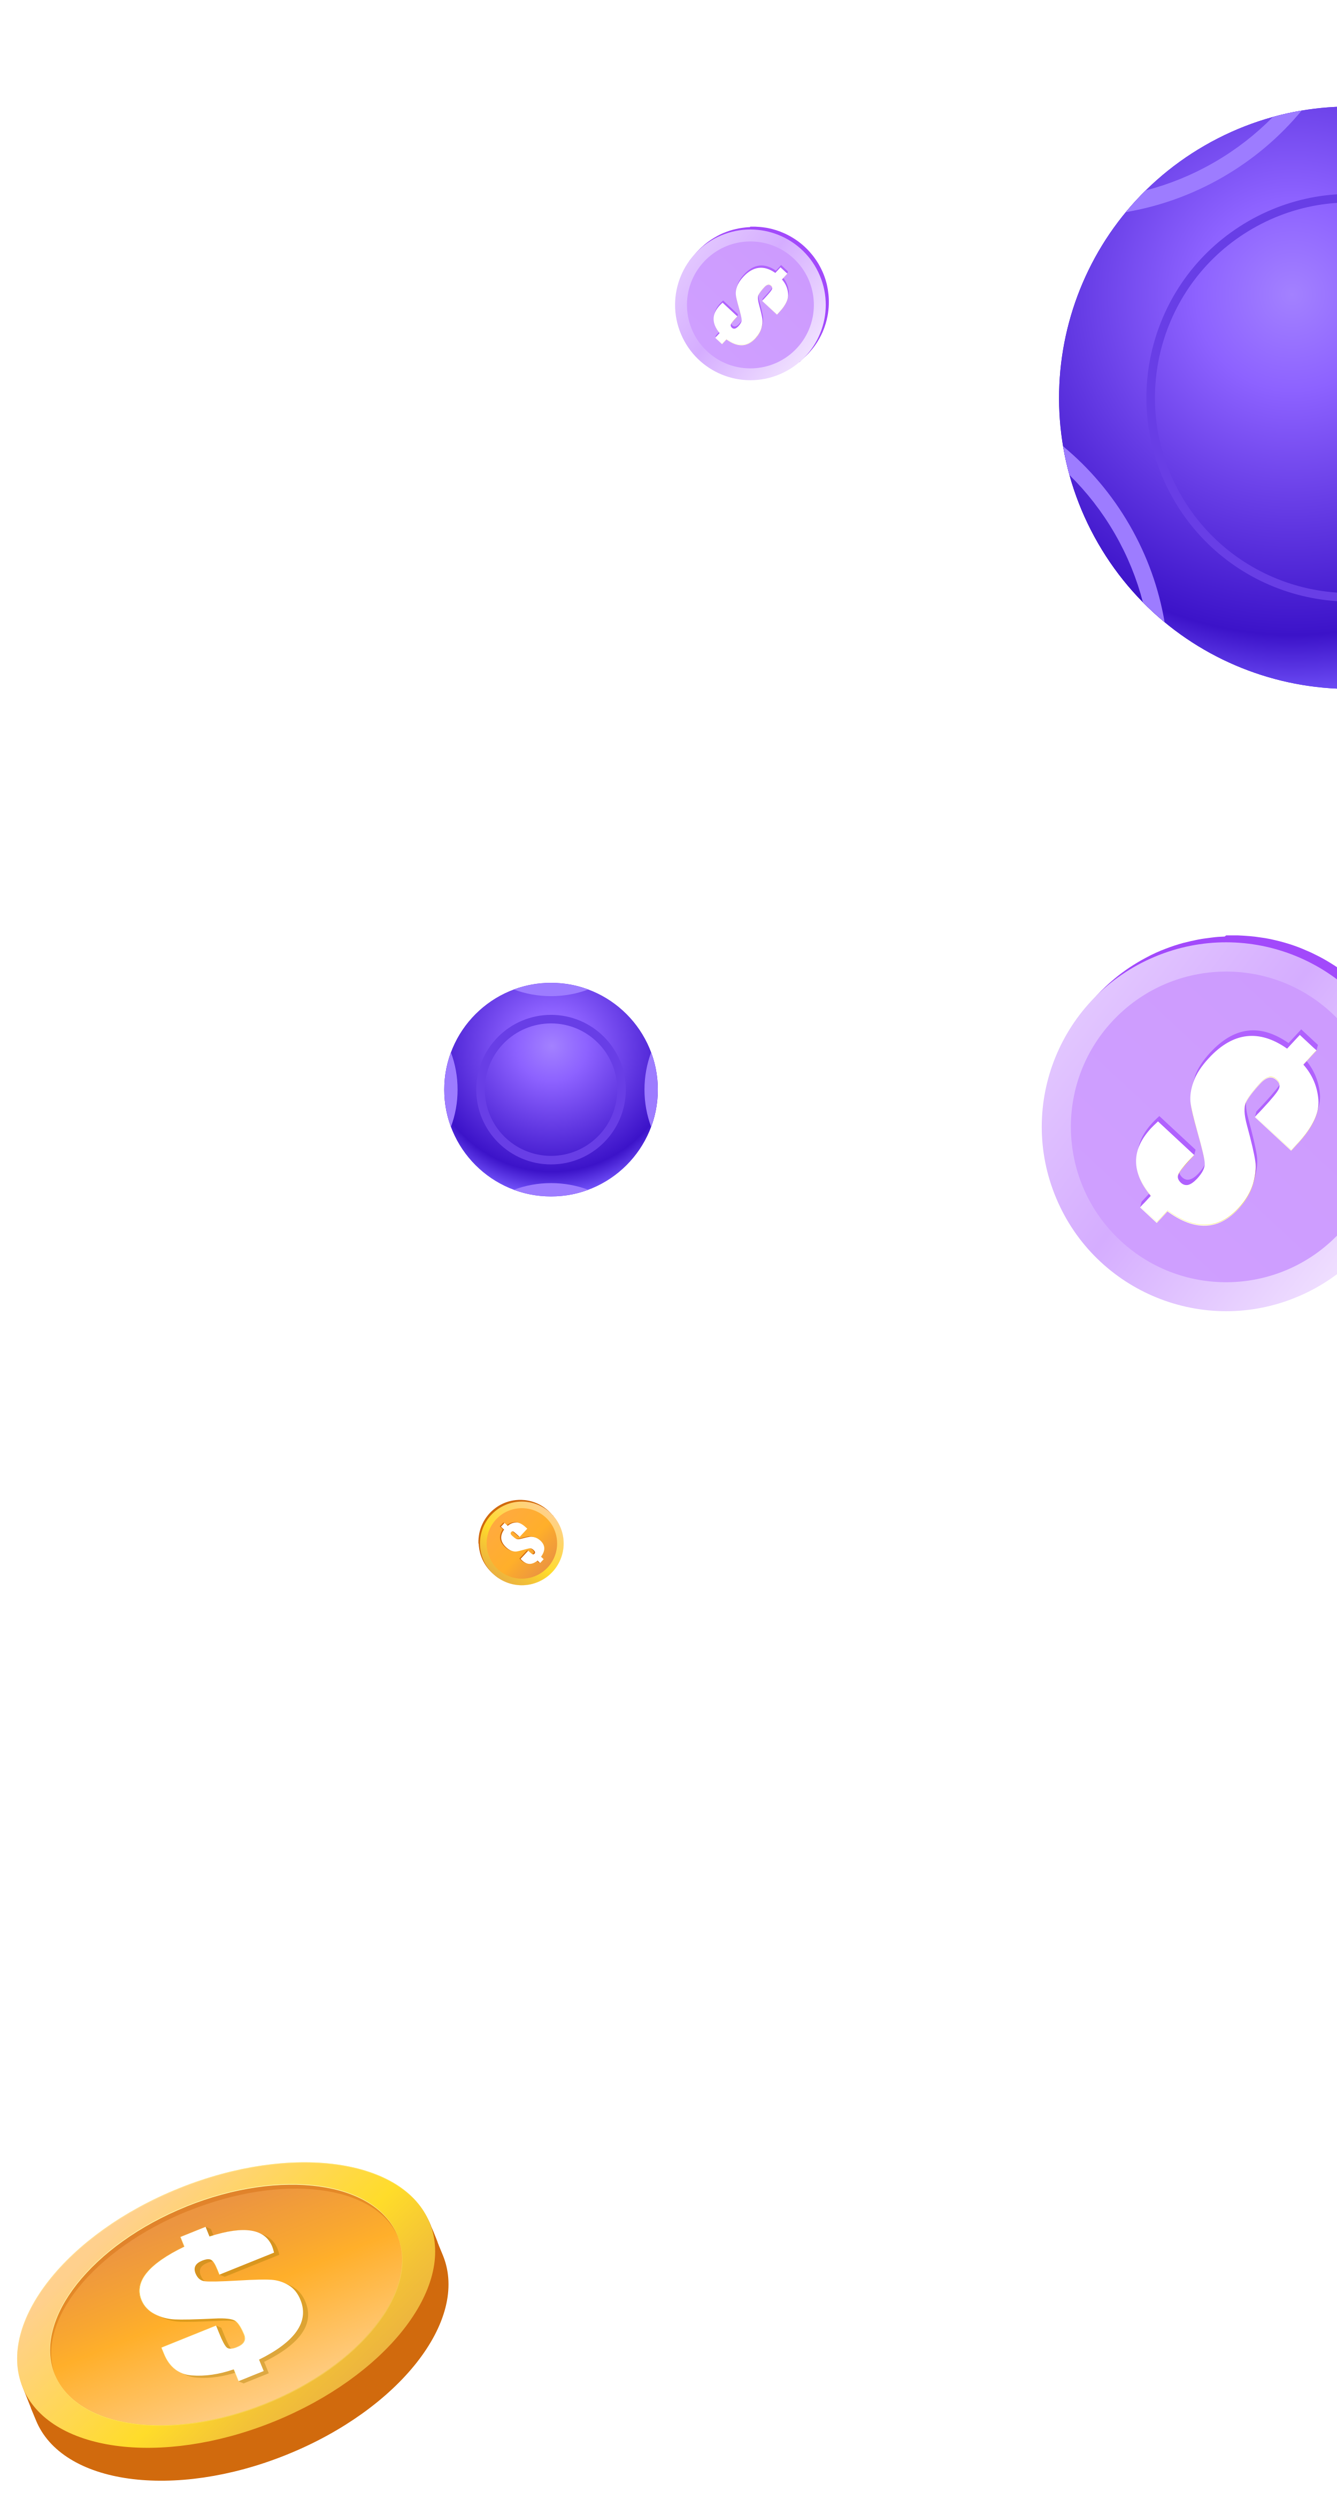 <svg width="313" height="585" viewBox="0 0 313 585" fill="none" xmlns="http://www.w3.org/2000/svg">
<g style="mix-blend-mode:luminosity">
<g style="mix-blend-mode:multiply">
<path d="M112.061 361.276C112.068 361.503 112.083 361.731 112.114 361.951C112.144 362.194 112.175 362.437 112.22 362.679C112.273 362.945 112.334 363.218 112.402 363.483C112.486 363.787 112.584 364.09 112.698 364.386C112.835 364.758 113.001 365.122 113.191 365.471C113.502 366.055 113.866 366.609 114.299 367.132C114.572 367.459 114.868 367.777 115.186 368.073C115.505 368.369 115.846 368.642 116.188 368.892L116.468 369.15L116.506 369.112L116.779 368.817L117.09 368.475L117.401 368.134L117.712 367.792L118.024 367.451L118.335 367.11L118.653 366.768L118.964 366.427L119.283 366.086L119.594 365.744L119.912 365.403L120.223 365.061L120.535 364.72L120.846 364.379L121.164 364.037L121.475 363.696L121.786 363.355L122.105 363.013L122.416 362.672L122.735 362.33L123.046 361.989L123.357 361.648L123.668 361.306L123.986 360.965L124.297 360.623L124.616 360.282L124.927 359.941L125.238 359.599L125.549 359.258L125.868 358.917L126.179 358.575L126.49 358.234L126.808 357.892L127.119 357.551L127.43 357.21L127.749 356.868L128.06 356.527L128.371 356.186L128.682 355.844L128.993 355.503L129.304 355.161L129.577 354.866L129.615 354.82L129.335 354.562C129.061 354.236 128.766 353.917 128.447 353.621C128.128 353.325 127.795 353.052 127.446 352.802C126.892 352.408 126.308 352.081 125.708 351.816C125.344 351.657 124.965 351.52 124.586 351.406C124.282 351.315 123.971 351.239 123.66 351.179C123.395 351.125 123.121 351.088 122.848 351.057C122.606 351.027 122.355 351.012 122.112 351.004C121.885 350.997 121.657 351.004 121.437 351.004C121.225 351.012 121.012 351.027 120.8 351.05C120.603 351.072 120.406 351.095 120.208 351.126C120.019 351.156 119.829 351.194 119.647 351.232C119.465 351.27 119.29 351.315 119.116 351.368C118.941 351.414 118.774 351.467 118.608 351.528C118.448 351.581 118.281 351.641 118.122 351.71C117.97 351.77 117.811 351.839 117.659 351.914C117.508 351.983 117.363 352.059 117.219 352.134C117.075 352.21 116.939 352.286 116.795 352.37C116.658 352.453 116.521 352.537 116.392 352.628C116.264 352.711 116.135 352.802 116.006 352.901C115.877 352.992 115.755 353.09 115.634 353.189C115.512 353.288 115.399 353.386 115.277 353.492C115.164 353.591 115.05 353.697 114.936 353.811C114.83 353.917 114.716 354.031 114.61 354.145C114.504 354.259 114.405 354.372 114.306 354.494C114.208 354.615 114.109 354.729 114.018 354.858C113.919 354.979 113.828 355.108 113.745 355.23C113.654 355.359 113.57 355.488 113.487 355.624C113.403 355.761 113.32 355.897 113.244 356.034C113.168 356.17 113.092 356.314 113.024 356.459C112.948 356.603 112.88 356.754 112.819 356.899C112.751 357.05 112.69 357.202 112.63 357.354C112.569 357.513 112.516 357.672 112.463 357.832C112.41 357.999 112.364 358.166 112.319 358.332C112.273 358.507 112.235 358.681 112.197 358.848C112.159 359.03 112.129 359.212 112.106 359.394C112.076 359.584 112.053 359.774 112.038 359.963C112.023 360.161 112.008 360.366 112 360.563C112 360.775 112 360.988 112 361.2L112.061 361.276Z" fill="#D16A0D"/>
</g>
<path d="M125.966 370.227C120.982 372.329 115.232 369.985 113.138 365C111.037 360.016 113.381 354.266 118.365 352.172C123.349 350.071 129.099 352.415 131.193 357.399C133.295 362.383 130.95 368.134 125.966 370.227Z" fill="url(#paint0_linear_1414_1573)"/>
<g style="mix-blend-mode:screen" opacity="0.5">
<path d="M129.304 367.822C125.633 371.782 119.442 372.017 115.482 368.361C115.482 368.361 115.497 368.376 115.505 368.384C119.473 372.063 125.671 371.835 129.35 367.868C133.029 363.9 132.802 357.702 128.834 354.023L128.811 354C132.756 357.687 132.976 363.87 129.304 367.822Z" fill="#FEF0A0"/>
</g>
<path d="M116.559 367.246C113.221 364.144 113.024 358.924 116.127 355.586C119.23 352.248 124.449 352.051 127.787 355.154C131.125 358.257 131.322 363.476 128.219 366.814C125.117 370.152 119.897 370.349 116.559 367.246Z" fill="url(#paint1_linear_1414_1573)"/>
<path d="M119.473 362.845C119.875 362.989 120.239 363.05 120.557 363.012C120.884 362.982 121.415 362.86 122.166 362.64C123.053 362.39 123.607 362.261 123.835 362.253C124.07 362.246 124.335 362.382 124.639 362.663C124.821 362.83 124.927 362.989 124.965 363.133C125.003 363.278 124.965 363.406 124.859 363.528C124.722 363.672 124.578 363.725 124.434 363.672C124.29 363.619 124.047 363.437 123.706 363.118L123.577 362.997L123.668 362.898L123.387 362.822L121.597 364.749C121.748 364.916 121.862 365.03 121.946 365.106C122.515 365.637 123.099 365.902 123.698 365.902C124.297 365.902 124.912 365.644 125.534 365.121L126.148 365.69L126.429 365.766L126.24 365.591L126.975 364.802L126.361 364.233C126.892 363.513 127.142 362.83 127.12 362.2C127.097 361.571 126.793 360.986 126.217 360.455C125.822 360.084 125.39 359.833 124.935 359.697C124.48 359.56 124.062 359.515 123.691 359.568C123.319 359.621 122.682 359.765 121.764 360.015C121.217 360.167 120.823 360.182 120.58 360.069C120.337 359.955 120.004 359.697 119.571 359.295C119.397 359.135 119.298 358.984 119.268 358.84C119.237 358.695 119.283 358.559 119.404 358.43C119.548 358.278 119.7 358.24 119.859 358.316C120.019 358.392 120.36 358.673 120.884 359.151L121.111 359.363L121.354 359.591L121.635 359.666L121.445 359.492L123.144 357.664L122.765 357.315C121.908 356.518 121.126 356.154 120.421 356.215C119.715 356.283 119.101 356.549 118.57 357.011L118.008 356.495L118.1 356.397L117.819 356.321L116.992 357.209L117.72 357.884C117.197 358.635 116.977 359.355 117.06 360.046C117.144 360.736 117.531 361.404 118.221 362.041C118.653 362.443 119.07 362.709 119.465 362.853L119.473 362.845Z" fill="#D16A0D"/>
<path d="M121.877 364.826L123.668 362.899L123.986 363.195C124.328 363.513 124.571 363.695 124.715 363.748C124.859 363.801 125.003 363.748 125.14 363.604C125.246 363.49 125.284 363.354 125.253 363.217C125.215 363.073 125.109 362.921 124.927 362.747C124.624 362.466 124.358 362.33 124.123 362.337C123.895 362.337 123.334 362.474 122.454 362.724C121.703 362.937 121.164 363.066 120.846 363.096C120.519 363.126 120.163 363.073 119.761 362.929C119.359 362.785 118.941 362.512 118.517 362.117C117.826 361.48 117.439 360.813 117.356 360.122C117.273 359.424 117.493 358.704 118.016 357.96L117.288 357.285L118.115 356.397L118.866 357.095C119.397 356.625 120.011 356.359 120.717 356.299C121.422 356.238 122.204 356.602 123.061 357.399L123.44 357.748L121.65 359.675L121.179 359.235C120.664 358.757 120.322 358.476 120.155 358.4C119.996 358.324 119.844 358.362 119.7 358.514C119.579 358.643 119.533 358.779 119.564 358.924C119.594 359.068 119.693 359.219 119.867 359.379C120.299 359.781 120.641 360.039 120.884 360.153C121.126 360.266 121.521 360.244 122.067 360.099C122.985 359.849 123.622 359.705 123.994 359.652C124.366 359.599 124.775 359.652 125.238 359.781C125.693 359.917 126.126 360.175 126.52 360.539C127.097 361.07 127.4 361.655 127.423 362.284C127.446 362.914 127.195 363.589 126.664 364.317L127.279 364.886L126.452 365.774L125.837 365.205C125.208 365.728 124.593 365.986 123.994 365.986C123.395 365.986 122.81 365.713 122.242 365.19C122.166 365.114 122.044 365 121.893 364.833L121.877 364.826Z" fill="white"/>
<g style="mix-blend-mode:screen" opacity="0.7">
<path style="mix-blend-mode:screen" d="M125.807 365.214L125.799 365.214C125.253 365.662 124.722 365.92 124.199 365.973C124.722 365.92 125.261 365.669 125.815 365.214L125.807 365.214Z" fill="url(#paint2_linear_1414_1573)"/>
<path style="mix-blend-mode:screen" d="M124.859 363.765C124.813 363.765 124.768 363.765 124.722 363.742C124.578 363.689 124.335 363.507 123.994 363.188L123.675 362.892L123.675 362.907L123.971 363.196C124.313 363.514 124.555 363.696 124.699 363.749C124.752 363.765 124.806 363.772 124.851 363.765L124.859 363.765Z" fill="url(#paint3_linear_1414_1573)"/>
<path style="mix-blend-mode:screen" d="M119.518 358.918C119.548 359.062 119.647 359.214 119.822 359.373C120.254 359.775 120.595 360.033 120.83 360.147C120.975 360.215 121.179 360.238 121.437 360.208C121.187 360.23 120.997 360.208 120.853 360.147C120.61 360.033 120.269 359.775 119.837 359.373C119.662 359.214 119.564 359.062 119.533 358.918C119.503 358.774 119.548 358.637 119.67 358.508C119.753 358.425 119.837 358.372 119.92 358.356C119.822 358.356 119.73 358.417 119.647 358.508C119.526 358.637 119.48 358.774 119.51 358.918L119.518 358.918Z" fill="url(#paint4_linear_1414_1573)"/>
<path style="mix-blend-mode:screen" d="M120.838 363.098C121.164 363.067 121.695 362.946 122.446 362.726C123.228 362.506 123.759 362.377 124.024 362.347C123.759 362.369 123.228 362.498 122.423 362.726C121.688 362.938 121.157 363.06 120.83 363.098L120.838 363.098Z" fill="url(#paint5_linear_1414_1573)"/>
<path style="mix-blend-mode:screen" d="M118.835 357.088L118.85 357.088L118.107 356.39L118.107 356.405L118.835 357.088Z" fill="url(#paint6_linear_1414_1573)"/>
<path style="mix-blend-mode:screen" d="M120.679 356.286C121.384 356.225 122.166 356.589 123.023 357.386L123.402 357.735L121.627 359.654L121.635 359.654L123.425 357.735L123.046 357.386C122.188 356.589 121.407 356.225 120.702 356.286C120.679 356.286 120.656 356.286 120.633 356.286C120.648 356.286 120.664 356.286 120.679 356.286Z" fill="url(#paint7_linear_1414_1573)"/>
<path style="mix-blend-mode:screen" d="M124.024 359.637C124.373 359.6 124.76 359.653 125.185 359.774C125.64 359.911 126.073 360.168 126.467 360.533C127.044 361.064 127.347 361.648 127.37 362.277C127.392 362.907 127.142 363.582 126.611 364.311L127.226 364.88L126.414 365.752L126.421 365.752L127.248 364.872L126.634 364.303C127.165 363.582 127.415 362.9 127.392 362.27C127.37 361.64 127.066 361.056 126.49 360.525C126.095 360.153 125.663 359.903 125.208 359.766C124.775 359.637 124.381 359.592 124.024 359.63L124.024 359.637Z" fill="url(#paint8_linear_1414_1573)"/>
</g>
</g>
<g style="mix-blend-mode:multiply">
<path d="M175.54 53.154C175.13 53.168 174.72 53.195 174.324 53.25C173.887 53.304 173.45 53.359 173.013 53.441C172.535 53.536 172.043 53.646 171.565 53.769C171.019 53.919 170.473 54.096 169.94 54.301C169.271 54.547 168.616 54.847 167.987 55.189C166.936 55.749 165.939 56.404 164.996 57.183C164.409 57.674 163.836 58.207 163.303 58.781C162.77 59.354 162.279 59.969 161.828 60.583L161.364 61.089L161.432 61.157L161.965 61.649L162.579 62.208L163.194 62.768L163.808 63.328L164.423 63.888L165.037 64.448L165.652 65.022L166.267 65.582L166.881 66.155L167.496 66.715L168.11 67.289L168.725 67.849L169.339 68.409L169.954 68.969L170.568 69.542L171.183 70.102L171.798 70.662L172.412 71.236L173.027 71.796L173.641 72.369L174.256 72.929L174.87 73.489L175.485 74.049L176.099 74.623L176.714 75.182L177.329 75.756L177.943 76.316L178.558 76.876L179.172 77.436L179.787 78.01L180.401 78.569L181.016 79.129L181.631 79.703L182.245 80.263L182.86 80.823L183.474 81.396L184.089 81.956L184.703 82.516L185.318 83.076L185.932 83.636L186.547 84.196L187.08 84.688L187.162 84.756L187.626 84.251C188.213 83.759 188.787 83.226 189.319 82.653C189.852 82.079 190.344 81.478 190.794 80.85C191.504 79.853 192.092 78.802 192.57 77.723C192.856 77.067 193.102 76.384 193.307 75.701C193.471 75.155 193.608 74.595 193.717 74.035C193.812 73.557 193.881 73.066 193.935 72.574C193.99 72.137 194.017 71.686 194.031 71.249C194.045 70.84 194.031 70.43 194.031 70.034C194.017 69.651 193.99 69.269 193.949 68.887C193.908 68.531 193.867 68.177 193.812 67.822C193.758 67.48 193.69 67.138 193.621 66.811C193.553 66.483 193.471 66.169 193.375 65.855C193.293 65.541 193.198 65.24 193.089 64.94C192.993 64.653 192.884 64.353 192.761 64.066C192.652 63.793 192.529 63.506 192.392 63.233C192.269 62.959 192.133 62.7 191.996 62.441C191.859 62.181 191.723 61.935 191.573 61.676C191.422 61.43 191.272 61.184 191.108 60.952C190.958 60.72 190.794 60.488 190.617 60.256C190.453 60.023 190.275 59.805 190.098 59.586C189.92 59.368 189.743 59.163 189.551 58.945C189.374 58.74 189.183 58.535 188.978 58.33C188.787 58.139 188.582 57.934 188.377 57.743C188.172 57.552 187.967 57.374 187.749 57.196C187.53 57.019 187.325 56.841 187.093 56.678C186.875 56.5 186.643 56.336 186.424 56.186C186.192 56.022 185.96 55.872 185.714 55.721C185.468 55.571 185.222 55.421 184.976 55.285C184.731 55.148 184.471 55.011 184.212 54.888C183.952 54.752 183.679 54.629 183.42 54.52C183.146 54.397 182.873 54.287 182.6 54.178C182.313 54.069 182.027 53.973 181.74 53.878C181.439 53.782 181.139 53.7 180.838 53.618C180.524 53.536 180.21 53.468 179.91 53.4C179.582 53.331 179.254 53.277 178.926 53.236C178.585 53.181 178.244 53.14 177.902 53.113C177.547 53.086 177.178 53.058 176.823 53.045C176.441 53.045 176.059 53.045 175.676 53.045L175.54 53.154Z" fill="#A249FB"/>
</g>
<path d="M159.425 78.187C155.642 69.215 159.862 58.863 168.835 55.094C177.807 51.311 188.159 55.531 191.928 64.503C195.711 73.476 191.491 83.828 182.519 87.597C173.546 91.38 163.194 87.16 159.425 78.187Z" fill="url(#paint9_linear_1414_1573)"/>
<path d="M164.793 61.253C170.378 55.244 179.774 54.889 185.783 60.475C191.792 66.06 192.147 75.456 186.562 81.465C180.976 87.474 171.58 87.829 165.571 82.244C159.562 76.658 159.207 67.262 164.793 61.253Z" fill="url(#paint10_linear_1414_1573)"/>
<path d="M172.713 66.497C172.453 67.221 172.344 67.876 172.412 68.45C172.467 69.037 172.685 69.993 173.081 71.345C173.532 72.943 173.764 73.94 173.778 74.35C173.791 74.773 173.546 75.251 173.04 75.797C172.74 76.125 172.453 76.316 172.194 76.384C171.934 76.453 171.702 76.385 171.483 76.193C171.224 75.948 171.128 75.688 171.224 75.428C171.32 75.169 171.647 74.732 172.221 74.118L172.439 73.885L172.617 74.049L172.754 73.544L169.285 70.321C168.984 70.594 168.779 70.799 168.643 70.949C167.687 71.973 167.209 73.025 167.209 74.104C167.209 75.183 167.673 76.289 168.616 77.409L167.591 78.515L167.455 79.02L167.769 78.679L169.189 80.004L170.213 78.897C171.511 79.853 172.74 80.304 173.873 80.263C175.007 80.222 176.058 79.676 177.014 78.638C177.684 77.928 178.134 77.149 178.38 76.33C178.626 75.51 178.708 74.759 178.612 74.09C178.517 73.421 178.257 72.274 177.807 70.621C177.533 69.638 177.506 68.928 177.711 68.491C177.916 68.054 178.38 67.453 179.104 66.674C179.391 66.36 179.664 66.183 179.923 66.128C180.183 66.073 180.429 66.156 180.661 66.374C180.934 66.633 181.002 66.907 180.866 67.193C180.729 67.48 180.224 68.095 179.363 69.037L178.981 69.447L178.571 69.884L178.435 70.389L178.749 70.048L182.04 73.107L182.668 72.424C184.102 70.881 184.758 69.474 184.649 68.204C184.526 66.934 184.048 65.828 183.215 64.872L184.143 63.861L184.321 64.025L184.457 63.52L182.86 62.031L181.644 63.342C180.292 62.4 178.995 62.004 177.752 62.154C176.509 62.304 175.307 63.001 174.16 64.244C173.436 65.022 172.958 65.773 172.699 66.483L172.713 66.497Z" fill="#B061FE"/>
<path d="M169.149 70.827L172.618 74.05L172.085 74.624C171.512 75.238 171.184 75.675 171.088 75.934C170.993 76.194 171.088 76.454 171.348 76.699C171.553 76.891 171.798 76.959 172.044 76.904C172.304 76.836 172.577 76.645 172.891 76.317C173.396 75.771 173.642 75.293 173.628 74.869C173.628 74.46 173.383 73.449 172.932 71.865C172.55 70.513 172.317 69.543 172.263 68.97C172.208 68.382 172.304 67.74 172.563 67.017C172.823 66.293 173.314 65.542 174.024 64.777C175.172 63.534 176.373 62.838 177.616 62.688C178.873 62.537 180.17 62.933 181.508 63.876L182.724 62.564L184.322 64.053L183.065 65.405C183.912 66.361 184.39 67.467 184.499 68.737C184.609 70.007 183.953 71.414 182.519 72.957L181.891 73.64L178.422 70.417L179.214 69.57C180.074 68.642 180.58 68.027 180.716 67.727C180.853 67.44 180.785 67.167 180.511 66.907C180.279 66.689 180.033 66.607 179.774 66.662C179.514 66.716 179.241 66.894 178.955 67.208C178.231 67.986 177.766 68.601 177.562 69.038C177.357 69.475 177.398 70.185 177.657 71.168C178.108 72.821 178.367 73.968 178.463 74.637C178.559 75.306 178.463 76.044 178.231 76.877C177.985 77.696 177.521 78.475 176.865 79.185C175.909 80.223 174.858 80.769 173.724 80.81C172.59 80.851 171.375 80.4 170.064 79.444L169.04 80.55L167.442 79.062L168.466 77.956C167.524 76.822 167.059 75.716 167.059 74.637C167.059 73.558 167.551 72.507 168.493 71.482C168.63 71.346 168.835 71.127 169.135 70.854L169.149 70.827Z" fill="white"/>
<g style="mix-blend-mode:screen" opacity="0.7">
<path style="mix-blend-mode:screen" d="M168.451 77.901L168.451 77.887C167.646 76.904 167.181 75.948 167.086 75.005C167.181 75.948 167.632 76.917 168.451 77.914L168.451 77.901Z" fill="url(#paint11_linear_1414_1573)"/>
<path style="mix-blend-mode:screen" d="M171.06 76.193C171.06 76.111 171.06 76.029 171.101 75.948C171.196 75.688 171.524 75.251 172.097 74.636L172.63 74.063L172.603 74.063L172.084 74.595C171.51 75.21 171.182 75.647 171.087 75.906C171.06 76.002 171.046 76.098 171.06 76.18L171.06 76.193Z" fill="url(#paint12_linear_1414_1573)"/>
<path style="mix-blend-mode:screen" d="M179.786 66.58C179.527 66.635 179.254 66.812 178.967 67.126C178.243 67.905 177.779 68.519 177.574 68.942C177.451 69.202 177.41 69.571 177.465 70.035C177.424 69.585 177.465 69.243 177.574 68.984C177.779 68.546 178.243 67.932 178.967 67.153C179.254 66.839 179.527 66.662 179.786 66.607C180.046 66.553 180.292 66.635 180.524 66.853C180.674 67.003 180.769 67.154 180.797 67.304C180.797 67.126 180.688 66.962 180.524 66.812C180.292 66.594 180.046 66.512 179.786 66.566L179.786 66.58Z" fill="url(#paint13_linear_1414_1573)"/>
<path style="mix-blend-mode:screen" d="M172.261 68.956C172.316 69.543 172.534 70.499 172.93 71.851C173.326 73.257 173.559 74.213 173.613 74.691C173.572 74.213 173.34 73.257 172.93 71.81C172.548 70.485 172.329 69.529 172.261 68.942L172.261 68.956Z" fill="url(#paint14_linear_1414_1573)"/>
<path style="mix-blend-mode:screen" d="M183.078 65.35L183.078 65.377L184.335 64.039L184.307 64.039L183.078 65.35Z" fill="url(#paint15_linear_1414_1573)"/>
<path style="mix-blend-mode:screen" d="M184.525 68.669C184.634 69.94 183.979 71.346 182.545 72.889L181.916 73.572L178.461 70.377L178.461 70.39L181.916 73.613L182.545 72.93C183.979 71.387 184.634 69.98 184.525 68.71C184.525 68.669 184.525 68.629 184.525 68.588C184.525 68.615 184.525 68.642 184.525 68.669Z" fill="url(#paint16_linear_1414_1573)"/>
<path style="mix-blend-mode:screen" d="M178.489 74.692C178.558 75.32 178.462 76.016 178.244 76.781C177.998 77.6 177.533 78.379 176.878 79.089C175.922 80.127 174.87 80.673 173.737 80.714C172.603 80.755 171.388 80.305 170.077 79.349L169.053 80.455L167.482 78.993L167.482 79.007L169.066 80.496L170.091 79.39C171.388 80.346 172.617 80.796 173.751 80.755C174.884 80.714 175.936 80.168 176.892 79.13C177.561 78.42 178.011 77.641 178.257 76.822C178.489 76.044 178.571 75.333 178.503 74.692L178.489 74.692Z" fill="url(#paint17_linear_1414_1573)"/>
</g>
<g style="mix-blend-mode:multiply">
<path d="M286.713 219.17C285.71 219.203 284.708 219.27 283.738 219.404C282.669 219.538 281.6 219.672 280.53 219.872C279.36 220.106 278.157 220.373 276.987 220.674C275.65 221.042 274.314 221.476 273.01 221.978C271.373 222.579 269.768 223.315 268.231 224.15C265.657 225.52 263.218 227.125 260.912 229.03C259.474 230.233 258.071 231.536 256.767 232.94C255.464 234.344 254.261 235.848 253.158 237.352L252.021 238.588L252.188 238.755L253.492 239.959L254.996 241.329L256.5 242.699L258.004 244.069L259.508 245.44L261.012 246.81L262.516 248.214L264.02 249.584L265.524 250.988L267.028 252.358L268.532 253.762L270.036 255.132L271.54 256.502L273.044 257.873L274.548 259.276L276.052 260.646L277.555 262.017L279.059 263.421L280.563 264.791L282.067 266.195L283.571 267.565L285.075 268.935L286.579 270.305L288.083 271.709L289.587 273.079L291.091 274.483L292.595 275.853L294.099 277.224L295.603 278.594L297.107 279.998L298.611 281.368L300.115 282.738L301.619 284.142L303.123 285.512L304.627 286.882L306.131 288.286L307.635 289.657L309.139 291.027L310.643 292.397L312.147 293.767L313.651 295.138L314.954 296.341L315.155 296.508L316.291 295.271C317.728 294.068 319.132 292.765 320.436 291.361C321.739 289.957 322.942 288.487 324.045 286.949C325.783 284.509 327.22 281.936 328.39 279.296C329.092 277.692 329.693 276.02 330.195 274.349C330.596 273.012 330.93 271.642 331.197 270.272C331.431 269.102 331.598 267.899 331.732 266.696C331.866 265.626 331.933 264.523 331.966 263.454C331.999 262.451 331.966 261.449 331.966 260.48C331.933 259.544 331.866 258.608 331.765 257.672C331.665 256.803 331.565 255.934 331.431 255.065C331.297 254.23 331.13 253.394 330.963 252.592C330.796 251.79 330.596 251.021 330.362 250.252C330.161 249.484 329.927 248.748 329.66 248.013C329.426 247.311 329.159 246.576 328.858 245.874C328.59 245.206 328.29 244.504 327.955 243.835C327.655 243.167 327.32 242.532 326.986 241.897C326.652 241.262 326.318 240.661 325.95 240.026C325.582 239.424 325.215 238.822 324.814 238.254C324.446 237.686 324.045 237.118 323.611 236.55C323.209 235.981 322.775 235.447 322.34 234.912C321.906 234.377 321.472 233.876 321.004 233.341C320.569 232.84 320.101 232.338 319.6 231.837C319.132 231.369 318.631 230.868 318.129 230.4C317.628 229.932 317.127 229.498 316.592 229.063C316.057 228.629 315.556 228.194 314.988 227.793C314.453 227.359 313.885 226.958 313.35 226.59C312.782 226.189 312.214 225.821 311.612 225.453C311.011 225.086 310.409 224.718 309.807 224.384C309.206 224.05 308.571 223.715 307.936 223.415C307.301 223.08 306.632 222.78 305.997 222.512C305.329 222.211 304.66 221.944 303.992 221.677C303.29 221.409 302.588 221.175 301.886 220.941C301.151 220.708 300.416 220.507 299.681 220.307C298.912 220.106 298.143 219.939 297.408 219.772C296.606 219.605 295.804 219.471 295.002 219.371C294.166 219.237 293.33 219.137 292.495 219.07C291.626 219.003 290.724 218.936 289.855 218.903C288.919 218.903 287.983 218.903 287.047 218.903L286.713 219.17Z" fill="#A249FB"/>
</g>
<path d="M247.276 280.432C238.019 258.474 248.346 233.141 270.304 223.916C292.262 214.658 317.596 224.986 326.82 246.944C336.078 268.902 325.751 294.236 303.793 303.46C281.834 312.718 256.501 302.39 247.276 280.432Z" fill="url(#paint18_linear_1414_1573)"/>
<path d="M260.412 238.99C274.082 224.284 297.076 223.415 311.781 237.085C326.487 250.754 327.356 273.748 313.686 288.454C300.017 303.159 277.023 304.028 262.317 290.359C247.612 276.689 246.743 253.695 260.412 238.99Z" fill="url(#paint19_linear_1414_1573)"/>
<path d="M279.795 251.824C279.16 253.595 278.892 255.2 279.059 256.603C279.193 258.041 279.728 260.38 280.697 263.689C281.8 267.599 282.368 270.039 282.401 271.041C282.435 272.077 281.833 273.247 280.597 274.584C279.861 275.386 279.16 275.854 278.525 276.021C277.89 276.188 277.321 276.022 276.787 275.554C276.152 274.952 275.918 274.317 276.152 273.682C276.386 273.047 277.188 271.977 278.591 270.474L279.126 269.905L279.561 270.306L279.895 269.07L271.406 261.182C270.67 261.851 270.169 262.352 269.835 262.719C267.495 265.226 266.326 267.8 266.326 270.44C266.326 273.08 267.462 275.787 269.768 278.528L267.261 281.235L266.927 282.472L267.696 281.636L271.172 284.878L273.678 282.171C276.853 284.511 279.861 285.614 282.635 285.513C285.409 285.413 287.983 284.076 290.322 281.536C291.96 279.798 293.063 277.893 293.665 275.888C294.266 273.883 294.467 272.044 294.233 270.407C293.999 268.769 293.364 265.961 292.261 261.917C291.592 259.511 291.526 257.773 292.027 256.704C292.528 255.634 293.665 254.163 295.436 252.258C296.138 251.49 296.806 251.055 297.441 250.922C298.076 250.788 298.678 250.989 299.246 251.523C299.914 252.158 300.082 252.827 299.747 253.528C299.413 254.23 298.177 255.734 296.071 258.04L295.135 259.043L294.133 260.112L293.798 261.349L294.567 260.514L302.622 268L304.159 266.329C307.668 262.553 309.272 259.11 309.005 256.002C308.704 252.893 307.535 250.186 305.496 247.847L307.769 245.374L308.203 245.775L308.537 244.538L304.627 240.895L301.652 244.104C298.344 241.798 295.169 240.828 292.127 241.196C289.086 241.564 286.145 243.268 283.337 246.31C281.566 248.215 280.396 250.053 279.761 251.791L279.795 251.824Z" fill="#B061FE"/>
<path d="M271.073 262.42L279.562 270.308L278.259 271.711C276.855 273.215 276.053 274.285 275.819 274.92C275.585 275.555 275.819 276.19 276.454 276.792C276.956 277.26 277.557 277.426 278.159 277.293C278.794 277.126 279.462 276.658 280.231 275.856C281.468 274.519 282.069 273.349 282.036 272.313C282.036 271.31 281.434 268.837 280.331 264.96C279.395 261.651 278.827 259.279 278.693 257.875C278.56 256.438 278.794 254.867 279.429 253.095C280.064 251.324 281.267 249.486 283.005 247.614C285.812 244.573 288.753 242.869 291.795 242.501C294.87 242.133 298.045 243.103 301.32 245.409L304.294 242.2L308.205 245.843L305.13 249.152C307.202 251.491 308.372 254.198 308.639 257.307C308.907 260.415 307.302 263.857 303.793 267.634L302.256 269.305L293.767 261.417L295.705 259.345C297.811 257.073 299.047 255.569 299.382 254.833C299.716 254.131 299.549 253.463 298.88 252.828C298.312 252.293 297.71 252.093 297.075 252.226C296.44 252.36 295.772 252.795 295.07 253.563C293.299 255.468 292.162 256.972 291.661 258.042C291.16 259.111 291.26 260.849 291.895 263.256C292.998 267.3 293.633 270.107 293.867 271.745C294.101 273.383 293.867 275.187 293.299 277.226C292.697 279.231 291.561 281.136 289.957 282.874C287.617 285.414 285.044 286.751 282.27 286.851C279.496 286.951 276.521 285.849 273.313 283.509L270.806 286.216L266.896 282.573L269.402 279.866C267.096 277.092 265.96 274.385 265.96 271.745C265.96 269.105 267.163 266.531 269.469 264.024C269.803 263.69 270.305 263.155 271.04 262.487L271.073 262.42Z" fill="white"/>
<g style="mix-blend-mode:screen" opacity="0.7">
<path style="mix-blend-mode:screen" d="M269.366 279.731L269.366 279.697C267.395 277.291 266.258 274.951 266.024 272.645C266.258 274.951 267.361 277.324 269.366 279.764L269.366 279.731Z" fill="url(#paint20_linear_1414_1573)"/>
<path style="mix-blend-mode:screen" d="M275.749 275.553C275.749 275.352 275.749 275.151 275.85 274.951C276.084 274.316 276.886 273.247 278.289 271.743L279.593 270.339L279.526 270.339L278.256 271.642C276.852 273.146 276.05 274.216 275.816 274.851C275.749 275.085 275.716 275.319 275.749 275.519L275.749 275.553Z" fill="url(#paint21_linear_1414_1573)"/>
<path style="mix-blend-mode:screen" d="M297.105 252.025C296.47 252.158 295.802 252.593 295.1 253.362C293.329 255.267 292.192 256.771 291.691 257.807C291.39 258.442 291.29 259.344 291.424 260.48C291.323 259.378 291.424 258.542 291.691 257.907C292.192 256.837 293.329 255.333 295.1 253.428C295.802 252.659 296.47 252.225 297.105 252.092C297.74 251.958 298.342 252.158 298.91 252.693C299.278 253.061 299.512 253.428 299.578 253.796C299.578 253.362 299.311 252.96 298.91 252.593C298.342 252.058 297.74 251.858 297.105 251.991L297.105 252.025Z" fill="url(#paint22_linear_1414_1573)"/>
<path style="mix-blend-mode:screen" d="M278.69 257.838C278.824 259.275 279.359 261.615 280.328 264.923C281.297 268.366 281.865 270.705 281.999 271.875C281.899 270.705 281.33 268.366 280.328 264.823C279.392 261.581 278.857 259.242 278.69 257.805L278.69 257.838Z" fill="url(#paint23_linear_1414_1573)"/>
<path style="mix-blend-mode:screen" d="M305.163 249.013L305.163 249.08L308.238 245.805L308.171 245.805L305.163 249.013Z" fill="url(#paint24_linear_1414_1573)"/>
<path style="mix-blend-mode:screen" d="M308.703 257.138C308.97 260.246 307.366 263.688 303.856 267.465L302.319 269.136L293.863 261.315L293.863 261.349L302.319 269.236L303.856 267.565C307.366 263.789 308.97 260.346 308.703 257.238C308.703 257.137 308.703 257.037 308.703 256.937C308.703 257.004 308.703 257.071 308.703 257.138Z" fill="url(#paint25_linear_1414_1573)"/>
<path style="mix-blend-mode:screen" d="M293.933 271.873C294.1 273.41 293.866 275.115 293.331 276.987C292.73 278.992 291.593 280.897 289.989 282.635C287.649 285.175 285.076 286.512 282.302 286.612C279.528 286.712 276.554 285.609 273.345 283.27L270.838 285.977L266.995 282.401L266.995 282.434L270.872 286.077L273.378 283.37C276.553 285.71 279.562 286.813 282.336 286.712C285.11 286.612 287.683 285.275 290.022 282.735C291.66 280.997 292.763 279.092 293.365 277.087C293.933 275.182 294.133 273.444 293.966 271.873L293.933 271.873Z" fill="url(#paint26_linear_1414_1573)"/>
</g>
<path d="M350.15 152.093C382.741 133.276 393.908 91.602 375.091 59.011C356.275 26.421 314.601 15.255 282.01 34.071C249.419 52.888 238.253 94.561 257.07 127.151C275.886 159.742 317.559 170.909 350.15 152.093Z" fill="url(#paint27_radial_1414_1573)" style="mix-blend-mode:luminosity"/>
<path d="M356.522 69.732C369.418 92.068 361.765 120.628 339.429 133.523C317.094 146.419 288.534 138.766 275.639 116.43C262.744 94.095 270.396 65.536 292.731 52.64C315.067 39.745 343.627 47.397 356.522 69.732Z" stroke="#683EE6" stroke-width="2"/>
<path fill-rule="evenodd" clip-rule="evenodd" d="M267.56 140.946C266.14 135.449 263.96 130.05 260.982 124.892C258.005 119.735 254.419 115.148 250.368 111.169C249.753 108.94 249.256 106.695 248.876 104.441C254.96 109.472 260.267 115.654 264.446 122.892C268.625 130.131 271.326 137.818 272.64 145.603C270.879 144.146 269.183 142.593 267.56 140.946Z" fill="#9D7CFF"/>
<path fill-rule="evenodd" clip-rule="evenodd" d="M297.993 27.368C294.014 31.419 289.426 35.005 284.269 37.983C279.111 40.961 273.712 43.141 268.214 44.562C266.567 46.184 265.014 47.88 263.558 49.642C271.343 48.327 279.03 45.627 286.269 41.447C293.508 37.268 299.69 31.961 304.721 25.876C302.467 26.257 300.222 26.753 297.993 27.368Z" fill="#9D7CFF"/>
<path d="M350.15 152.093C382.741 133.276 393.908 91.602 375.091 59.011C356.275 26.421 314.601 15.255 282.01 34.071C249.419 52.888 238.253 94.561 257.07 127.151C275.886 159.742 317.559 170.909 350.15 152.093Z" fill="url(#paint28_radial_1414_1573)" style="mix-blend-mode:luminosity"/>
<path d="M356.522 69.732C369.418 92.068 361.765 120.628 339.429 133.523C317.094 146.419 288.534 138.766 275.639 116.43C262.744 94.095 270.396 65.536 292.731 52.64C315.067 39.745 343.627 47.397 356.522 69.732Z" stroke="#683EE6" stroke-width="2"/>
<path fill-rule="evenodd" clip-rule="evenodd" d="M267.56 140.946C266.14 135.449 263.96 130.05 260.982 124.892C258.005 119.735 254.419 115.148 250.368 111.169C249.753 108.94 249.256 106.695 248.876 104.441C254.96 109.472 260.267 115.654 264.446 122.892C268.625 130.131 271.326 137.818 272.64 145.603C270.879 144.146 269.183 142.593 267.56 140.946Z" fill="#9D7CFF"/>
<path fill-rule="evenodd" clip-rule="evenodd" d="M297.993 27.368C294.014 31.419 289.426 35.005 284.269 37.983C279.111 40.961 273.712 43.141 268.214 44.562C266.567 46.184 265.014 47.88 263.558 49.642C271.343 48.327 279.03 45.627 286.269 41.447C293.508 37.268 299.69 31.961 304.721 25.876C302.467 26.257 300.222 26.753 297.993 27.368Z" fill="#9D7CFF"/>
<path d="M129 280C142.807 280 154 268.807 154 255C154 241.193 142.807 230 129 230C115.192 230 104 241.193 104 255C104 268.807 115.192 280 129 280Z" fill="url(#paint29_radial_1414_1573)" style="mix-blend-mode:luminosity"/>
<path d="M145.5 255C145.5 264.113 138.113 271.5 129 271.5C119.887 271.5 112.5 264.113 112.5 255C112.5 245.887 119.887 238.5 129 238.5C138.113 238.5 145.5 245.887 145.5 255Z" stroke="#683EE6" stroke-width="2"/>
<path fill-rule="evenodd" clip-rule="evenodd" d="M137.719 278.437C135.004 279.448 132.066 280 129 280C125.933 280 122.995 279.448 120.281 278.438C122.995 277.427 125.933 276.875 129 276.875C132.066 276.875 135.004 277.427 137.719 278.437Z" fill="#9D7CFF"/>
<path fill-rule="evenodd" clip-rule="evenodd" d="M152.438 246.281C151.427 248.996 150.875 251.934 150.875 255C150.875 258.067 151.427 261.004 152.437 263.719C153.448 261.004 154 258.067 154 255C154 251.934 153.448 248.996 152.438 246.281Z" fill="#9D7CFF"/>
<path fill-rule="evenodd" clip-rule="evenodd" d="M105.562 263.72C106.573 261.005 107.125 258.067 107.125 255C107.125 251.934 106.573 248.996 105.562 246.281C104.552 248.996 104 251.934 104 255C104 258.067 104.552 261.005 105.562 263.72Z" fill="#9D7CFF"/>
<path fill-rule="evenodd" clip-rule="evenodd" d="M137.719 231.563C135.004 232.573 132.066 233.125 129 233.125C125.933 233.125 122.995 232.573 120.281 231.562C122.995 230.552 125.933 230 129 230C132.066 230 135.004 230.552 137.719 231.563Z" fill="#9D7CFF"/>
<g filter="url(#filter0_d_1414_1573)">
<path d="M102.07 521.595C93.216 509.988 69.483 507.928 45.703 517.506C21.923 527.084 6.243 545.013 7.894 559.514L7.202 559.482L8.382 562.329C14.468 577.427 40.749 581.092 67.076 570.476C93.404 559.876 109.808 539.037 103.737 523.923L102.558 521.06L102.086 521.579L102.07 521.595Z" fill="#D16A0D"/>
<path d="M100.875 516.882C101.237 517.763 101.441 518.109 101.693 518.801C101.787 519.068 102.495 520.719 102.558 521.065C104.885 535.708 88.781 554.581 64.576 564.332C39.805 574.303 15.129 571.33 7.218 559.456C7.218 559.456 5.897 556.169 5.551 555.273C-0.536 540.159 15.884 519.32 42.212 508.719C68.539 498.119 94.82 501.768 100.891 516.866L100.875 516.882Z" fill="#D16A0D"/>
<path d="M100.608 516.229C106.694 531.328 90.275 552.182 63.947 562.783C37.619 573.383 11.338 569.734 5.268 554.636C-0.819 539.538 15.601 518.683 41.928 508.083C68.256 497.482 94.537 501.131 100.608 516.229Z" fill="url(#paint30_linear_1414_1573)"/>
<g style="mix-blend-mode:screen" opacity="0.5">
<path d="M41.991 508.235C68.272 497.651 94.49 501.268 100.639 516.304C100.639 516.272 100.623 516.256 100.608 516.225C94.521 501.111 68.256 497.462 41.928 508.078C15.601 518.679 -0.819 539.517 5.268 554.632C5.268 554.663 5.283 554.679 5.299 554.71C-0.693 539.612 15.711 518.836 41.991 508.251V508.235Z" fill="#FEF0A0"/>
</g>
<path d="M93.075 519.259C98.202 531.982 84.377 549.534 62.201 558.452C40.026 567.385 17.913 564.302 12.786 551.579C7.659 538.855 21.483 521.303 43.659 512.386C65.835 503.453 87.963 506.535 93.075 519.259Z" fill="url(#paint31_linear_1414_1573)"/>
<path d="M93.075 519.259C98.202 531.982 84.377 549.534 62.201 558.452C40.026 567.385 17.913 564.302 12.786 551.579C7.659 538.855 21.483 521.303 43.659 512.386C65.835 503.453 87.963 506.535 93.075 519.259Z" fill="url(#paint32_linear_1414_1573)"/>
<g style="mix-blend-mode:multiply">
<path d="M43.659 512.392C65.771 503.49 87.837 506.526 93.043 519.171C93.043 519.139 93.011 519.108 93.011 519.076C87.884 506.353 65.756 503.286 43.596 512.219C21.42 521.152 7.611 538.704 12.723 551.412C12.738 551.443 12.754 551.475 12.77 551.506C7.768 538.798 21.561 521.31 43.674 512.408L43.659 512.392Z" fill="#FEF0A0"/>
</g>
<g style="mix-blend-mode:screen" opacity="0.3">
<path d="M62.217 558.456C40.089 567.358 18.008 564.322 12.833 551.662C12.833 551.693 12.849 551.709 12.865 551.74C17.992 564.464 40.105 567.531 62.28 558.613C84.456 549.68 98.281 532.128 93.153 519.42C93.153 519.389 93.138 519.373 93.122 519.342C98.155 532.05 84.346 549.554 62.217 558.456Z" fill="#FEF0A0"/>
</g>
<path opacity="0.4" d="M44.083 513.417C66.054 504.562 87.837 507.173 93.215 519.598C93.168 519.488 93.137 519.362 93.074 519.252C87.962 506.528 65.834 503.461 43.658 512.379C21.483 521.312 7.674 538.864 12.785 551.572C12.832 551.682 12.88 551.792 12.927 551.918C8.193 539.226 22.096 522.256 44.067 513.401L44.083 513.417Z" fill="#D16A0D"/>
<g style="mix-blend-mode:multiply" opacity="0.4">
<path d="M68.76 531.286C67.517 530.546 66.196 530.122 64.765 530.027C63.349 529.917 60.786 529.98 57.105 530.2C52.765 530.452 50.107 530.515 49.148 530.373C48.157 530.248 47.449 529.634 46.993 528.518C46.725 527.841 46.725 527.275 46.977 526.772C47.245 526.284 47.764 525.875 48.534 525.561C49.509 525.168 50.217 525.105 50.673 525.372C51.129 525.639 51.601 526.394 52.104 527.652L51.349 528.313L52.592 528.832L65.394 523.673C65.237 523.044 65.095 522.573 64.985 522.289C64.136 520.182 62.5 518.94 60.047 518.546C57.609 518.137 54.353 518.593 50.28 519.915L49.368 517.634L48.125 517.131L47.826 518.153L43.47 520.025L44.382 522.305C40.167 524.334 37.21 526.379 35.543 528.47C33.86 530.546 33.451 532.654 34.301 534.777C34.898 536.24 35.936 537.356 37.43 538.111C38.925 538.866 40.497 539.275 42.164 539.338C43.831 539.417 46.883 539.338 51.349 539.134C54.023 539.008 55.69 539.196 56.382 539.715C57.058 540.234 57.719 541.304 58.364 542.892C58.615 543.522 58.6 544.088 58.301 544.575C58.002 545.063 57.436 545.487 56.555 545.834C55.548 546.242 54.809 546.274 54.353 545.912C53.897 545.55 53.284 544.418 52.513 542.499L52.167 541.65L51.805 540.754L50.563 540.234L49.603 541.398L38.987 545.912L39.554 547.312C40.828 550.489 42.998 552.187 46.065 552.423C49.132 552.675 52.419 552.187 55.926 551.008L55.8 553.257L57.027 553.776L62.925 551.401L61.84 548.727C66.102 546.62 69.027 544.402 70.647 542.075C72.267 539.747 72.566 537.309 71.543 534.777C70.914 533.189 69.971 532.025 68.728 531.301L68.76 531.286Z" fill="#AA7E03"/>
</g>
<path d="M64.151 523.17L51.349 528.329L50.877 527.149C50.374 525.891 49.887 525.12 49.446 524.869C48.99 524.601 48.282 524.664 47.307 525.057C46.521 525.372 46.002 525.781 45.75 526.269C45.499 526.756 45.499 527.338 45.766 528.014C46.222 529.131 46.93 529.744 47.921 529.87C48.88 529.996 51.538 529.949 55.879 529.697C59.575 529.477 62.123 529.414 63.554 529.524C64.969 529.618 66.29 530.043 67.533 530.782C68.775 531.521 69.719 532.67 70.348 534.258C71.37 536.79 71.071 539.228 69.451 541.556C67.832 543.883 64.906 546.101 60.644 548.208L61.73 550.882L55.832 553.257L54.715 550.489C51.223 551.684 47.936 552.156 44.854 551.904C41.787 551.653 39.617 549.954 38.343 546.777L37.776 545.393L50.578 540.234L51.286 541.98C52.057 543.899 52.67 545.031 53.111 545.393C53.567 545.755 54.29 545.723 55.312 545.314C56.178 544.968 56.759 544.544 57.042 544.056C57.341 543.569 57.357 543.003 57.105 542.358C56.461 540.769 55.8 539.7 55.124 539.181C54.447 538.662 52.781 538.457 50.107 538.599C45.656 538.819 42.589 538.882 40.922 538.803C39.255 538.725 37.682 538.316 36.188 537.561C34.694 536.806 33.656 535.705 33.058 534.242C32.209 532.119 32.618 530.012 34.301 527.936C35.983 525.86 38.925 523.799 43.139 521.77L42.227 519.506L48.125 517.131L49.037 519.396C53.095 518.09 56.351 517.634 58.804 518.027C61.242 518.42 62.893 519.679 63.742 521.786C63.868 522.085 63.994 522.541 64.151 523.17Z" fill="white"/>
<g style="mix-blend-mode:screen" opacity="0.7">
<path style="mix-blend-mode:screen" d="M49.116 519.362V519.393C52.654 518.261 55.58 517.758 57.892 517.915C55.58 517.742 52.654 518.229 49.116 519.362Z" fill="url(#paint33_linear_1414_1573)"/>
<path style="mix-blend-mode:screen" d="M48.943 524.713C49.131 524.729 49.304 524.776 49.43 524.87C49.886 525.138 50.358 525.892 50.861 527.151L51.333 528.33L51.412 528.299L50.956 527.151C50.452 525.892 49.981 525.138 49.509 524.87C49.352 524.776 49.147 524.729 48.927 524.713H48.943Z" fill="url(#paint34_linear_1414_1573)"/>
<path style="mix-blend-mode:screen" d="M57.153 544.061C57.452 543.573 57.468 543.007 57.216 542.362C56.571 540.774 55.91 539.704 55.234 539.185C54.825 538.871 54.055 538.666 52.907 538.604C53.992 538.682 54.731 538.887 55.14 539.185C55.816 539.72 56.477 540.774 57.121 542.362C57.373 542.991 57.357 543.558 57.059 544.061C56.775 544.549 56.194 544.973 55.328 545.319C54.747 545.555 54.259 545.665 53.866 545.649C54.275 545.697 54.794 545.587 55.423 545.335C56.288 544.989 56.87 544.564 57.153 544.077V544.061Z" fill="url(#paint35_linear_1414_1573)"/>
<path style="mix-blend-mode:screen" d="M63.538 529.51C62.122 529.4 59.559 529.463 55.863 529.683C52.01 529.903 49.493 529.966 48.298 529.888C49.446 529.982 51.994 529.903 55.957 529.683C59.575 529.463 62.107 529.416 63.538 529.51Z" fill="url(#paint36_linear_1414_1573)"/>
<path style="mix-blend-mode:screen" d="M54.809 550.504C54.809 550.504 54.762 550.52 54.731 550.535L55.832 553.272L55.91 553.241L54.809 550.52V550.504Z" fill="url(#paint37_linear_1414_1573)"/>
<path style="mix-blend-mode:screen" d="M44.948 551.922C41.882 551.67 39.711 549.972 38.422 546.795L37.871 545.411L50.594 540.284V540.236L37.777 545.395L38.343 546.779C39.617 549.956 41.787 551.654 44.854 551.906C44.948 551.906 45.059 551.922 45.153 551.922C45.09 551.922 45.011 551.922 44.948 551.922Z" fill="url(#paint38_linear_1414_1573)"/>
<path style="mix-blend-mode:screen" d="M40.67 538.788C39.145 538.677 37.682 538.269 36.298 537.577C34.804 536.822 33.766 535.721 33.168 534.242C32.319 532.119 32.728 530.012 34.395 527.936C36.078 525.86 39.019 523.799 43.234 521.77L42.322 519.506L48.141 517.162V517.131L42.227 519.506L43.139 521.77C38.925 523.799 35.968 525.844 34.301 527.936C32.618 530.012 32.209 532.119 33.058 534.242C33.64 535.705 34.694 536.822 36.188 537.561C37.603 538.269 39.098 538.677 40.67 538.788Z" fill="url(#paint39_linear_1414_1573)"/>
</g>
</g>
<defs>
<filter id="filter0_d_1414_1573" x="0" y="502" width="109" height="82.549" filterUnits="userSpaceOnUse" color-interpolation-filters="sRGB">
<feFlood flood-opacity="0" result="BackgroundImageFix"/>
<feColorMatrix in="SourceAlpha" type="matrix" values="0 0 0 0 0 0 0 0 0 0 0 0 0 0 0 0 0 0 127 0" result="hardAlpha"/>
<feOffset dy="4"/>
<feGaussianBlur stdDeviation="2"/>
<feComposite in2="hardAlpha" operator="out"/>
<feColorMatrix type="matrix" values="0 0 0 0 0 0 0 0 0 0 0 0 0 0 0 0 0 0 0.25 0"/>
<feBlend mode="normal" in2="BackgroundImageFix" result="effect1_dropShadow_1414_1573"/>
<feBlend mode="normal" in="SourceGraphic" in2="effect1_dropShadow_1414_1573" result="shape"/>
</filter>
<linearGradient id="paint0_linear_1414_1573" x1="128.036" y1="353.35" x2="116.188" y2="368.969" gradientUnits="userSpaceOnUse">
<stop stop-color="#FFD08D"/>
<stop offset="0.58" stop-color="#FFDC2A"/>
<stop offset="0.81" stop-color="#F3C237"/>
<stop offset="1" stop-color="#EBB140"/>
</linearGradient>
<linearGradient id="paint1_linear_1414_1573" x1="116.003" y1="355.664" x2="128.102" y2="366.895" gradientUnits="userSpaceOnUse">
<stop stop-color="#FFAA3F"/>
<stop offset="0.58" stop-color="#FFAF2A"/>
<stop offset="0.71" stop-color="#F8A631"/>
<stop offset="1" stop-color="#EC9540"/>
</linearGradient>
<linearGradient id="paint2_linear_1414_1573" x1="124.634" y1="365.446" x2="125.123" y2="365.9" gradientUnits="userSpaceOnUse">
<stop offset="0.04" stop-color="#F8DA36"/>
<stop offset="0.11" stop-color="#F1CD21"/>
<stop offset="0.19" stop-color="#EBC412"/>
<stop offset="0.28" stop-color="#E8BE09"/>
<stop offset="0.42" stop-color="#E8BD07"/>
<stop offset="0.51" stop-color="#EFCB1B"/>
<stop offset="0.64" stop-color="#F8DB33"/>
<stop offset="0.77" stop-color="#FDE542"/>
<stop offset="0.87" stop-color="#FFE947"/>
<stop offset="1" stop-color="#FFEC63"/>
</linearGradient>
<linearGradient id="paint3_linear_1414_1573" x1="123.6" y1="362.924" x2="124.673" y2="363.92" gradientUnits="userSpaceOnUse">
<stop offset="0.04" stop-color="#F8DA36"/>
<stop offset="0.11" stop-color="#F1CD21"/>
<stop offset="0.19" stop-color="#EBC412"/>
<stop offset="0.28" stop-color="#E8BE09"/>
<stop offset="0.42" stop-color="#E8BD07"/>
<stop offset="0.51" stop-color="#EFCB1B"/>
<stop offset="0.64" stop-color="#F8DB33"/>
<stop offset="0.77" stop-color="#FDE542"/>
<stop offset="0.87" stop-color="#FFE947"/>
<stop offset="1" stop-color="#FFEC63"/>
</linearGradient>
<linearGradient id="paint4_linear_1414_1573" x1="119.465" y1="358.671" x2="121.272" y2="360.349" gradientUnits="userSpaceOnUse">
<stop offset="0.04" stop-color="#F8DA36"/>
<stop offset="0.11" stop-color="#F1CD21"/>
<stop offset="0.19" stop-color="#EBC412"/>
<stop offset="0.28" stop-color="#E8BE09"/>
<stop offset="0.42" stop-color="#E8BD07"/>
<stop offset="0.51" stop-color="#EFCB1B"/>
<stop offset="0.64" stop-color="#F8DB33"/>
<stop offset="0.77" stop-color="#FDE542"/>
<stop offset="0.87" stop-color="#FFE947"/>
<stop offset="1" stop-color="#FFEC63"/>
</linearGradient>
<linearGradient id="paint5_linear_1414_1573" x1="121.646" y1="362.186" x2="122.986" y2="363.43" gradientUnits="userSpaceOnUse">
<stop offset="0.04" stop-color="#F8DA36"/>
<stop offset="0.11" stop-color="#F1CD21"/>
<stop offset="0.19" stop-color="#EBC412"/>
<stop offset="0.28" stop-color="#E8BE09"/>
<stop offset="0.42" stop-color="#E8BD07"/>
<stop offset="0.51" stop-color="#EFCB1B"/>
<stop offset="0.64" stop-color="#F8DB33"/>
<stop offset="0.77" stop-color="#FDE542"/>
<stop offset="0.87" stop-color="#FFE947"/>
<stop offset="1" stop-color="#FFEC63"/>
</linearGradient>
<linearGradient id="paint6_linear_1414_1573" x1="117.982" y1="356.476" x2="118.721" y2="357.162" gradientUnits="userSpaceOnUse">
<stop offset="0.04" stop-color="#F8DA36"/>
<stop offset="0.11" stop-color="#F1CD21"/>
<stop offset="0.19" stop-color="#EBC412"/>
<stop offset="0.28" stop-color="#E8BE09"/>
<stop offset="0.42" stop-color="#E8BD07"/>
<stop offset="0.51" stop-color="#EFCB1B"/>
<stop offset="0.64" stop-color="#F8DB33"/>
<stop offset="0.77" stop-color="#FDE542"/>
<stop offset="0.87" stop-color="#FFE947"/>
<stop offset="1" stop-color="#FFEC63"/>
</linearGradient>
<linearGradient id="paint7_linear_1414_1573" x1="120.192" y1="356.728" x2="122.411" y2="358.788" gradientUnits="userSpaceOnUse">
<stop offset="0.04" stop-color="#F8DA36"/>
<stop offset="0.11" stop-color="#F1CD21"/>
<stop offset="0.19" stop-color="#EBC412"/>
<stop offset="0.28" stop-color="#E8BE09"/>
<stop offset="0.42" stop-color="#E8BD07"/>
<stop offset="0.51" stop-color="#EFCB1B"/>
<stop offset="0.64" stop-color="#F8DB33"/>
<stop offset="0.77" stop-color="#FDE542"/>
<stop offset="0.87" stop-color="#FFE947"/>
<stop offset="1" stop-color="#FFEC63"/>
</linearGradient>
<linearGradient id="paint8_linear_1414_1573" x1="123.281" y1="360.391" x2="127.634" y2="364.432" gradientUnits="userSpaceOnUse">
<stop offset="0.04" stop-color="#F8DA36"/>
<stop offset="0.11" stop-color="#F1CD21"/>
<stop offset="0.19" stop-color="#EBC412"/>
<stop offset="0.28" stop-color="#E8BE09"/>
<stop offset="0.42" stop-color="#E8BD07"/>
<stop offset="0.51" stop-color="#EFCB1B"/>
<stop offset="0.64" stop-color="#F8DB33"/>
<stop offset="0.77" stop-color="#FDE542"/>
<stop offset="0.87" stop-color="#FFE947"/>
<stop offset="1" stop-color="#FFEC63"/>
</linearGradient>
<linearGradient id="paint9_linear_1414_1573" x1="189.808" y1="81.913" x2="161.691" y2="60.585" gradientUnits="userSpaceOnUse">
<stop stop-color="#F0E0FF"/>
<stop offset="0.58" stop-color="#D5ADFF"/>
<stop offset="1" stop-color="#E2C6FF"/>
</linearGradient>
<linearGradient id="paint10_linear_1414_1573" x1="185.643" y1="60.252" x2="165.426" y2="82.031" gradientUnits="userSpaceOnUse">
<stop stop-color="#CD9BFE"/>
<stop offset="1" stop-color="#CF9FFF"/>
</linearGradient>
<linearGradient id="paint11_linear_1414_1573" x1="168.033" y1="75.788" x2="167.216" y2="76.669" gradientUnits="userSpaceOnUse">
<stop offset="0.04" stop-color="#F8DA36"/>
<stop offset="0.11" stop-color="#F1CD21"/>
<stop offset="0.19" stop-color="#EBC412"/>
<stop offset="0.28" stop-color="#E8BE09"/>
<stop offset="0.42" stop-color="#E8BD07"/>
<stop offset="0.51" stop-color="#EFCB1B"/>
<stop offset="0.64" stop-color="#F8DB33"/>
<stop offset="0.77" stop-color="#FDE542"/>
<stop offset="0.87" stop-color="#FFE947"/>
<stop offset="1" stop-color="#FFEC63"/>
</linearGradient>
<linearGradient id="paint12_linear_1414_1573" x1="172.573" y1="73.928" x2="170.78" y2="75.86" gradientUnits="userSpaceOnUse">
<stop offset="0.04" stop-color="#F8DA36"/>
<stop offset="0.11" stop-color="#F1CD21"/>
<stop offset="0.19" stop-color="#EBC412"/>
<stop offset="0.28" stop-color="#E8BE09"/>
<stop offset="0.42" stop-color="#E8BD07"/>
<stop offset="0.51" stop-color="#EFCB1B"/>
<stop offset="0.64" stop-color="#F8DB33"/>
<stop offset="0.77" stop-color="#FDE542"/>
<stop offset="0.87" stop-color="#FFE947"/>
<stop offset="1" stop-color="#FFEC63"/>
</linearGradient>
<linearGradient id="paint13_linear_1414_1573" x1="180.23" y1="66.484" x2="177.21" y2="69.737" gradientUnits="userSpaceOnUse">
<stop offset="0.04" stop-color="#F8DA36"/>
<stop offset="0.11" stop-color="#F1CD21"/>
<stop offset="0.19" stop-color="#EBC412"/>
<stop offset="0.28" stop-color="#E8BE09"/>
<stop offset="0.42" stop-color="#E8BD07"/>
<stop offset="0.51" stop-color="#EFCB1B"/>
<stop offset="0.64" stop-color="#F8DB33"/>
<stop offset="0.77" stop-color="#FDE542"/>
<stop offset="0.87" stop-color="#FFE947"/>
<stop offset="1" stop-color="#FFEC63"/>
</linearGradient>
<linearGradient id="paint14_linear_1414_1573" x1="173.901" y1="70.41" x2="171.662" y2="72.822" gradientUnits="userSpaceOnUse">
<stop offset="0.04" stop-color="#F8DA36"/>
<stop offset="0.11" stop-color="#F1CD21"/>
<stop offset="0.19" stop-color="#EBC412"/>
<stop offset="0.28" stop-color="#E8BE09"/>
<stop offset="0.42" stop-color="#E8BD07"/>
<stop offset="0.51" stop-color="#EFCB1B"/>
<stop offset="0.64" stop-color="#F8DB33"/>
<stop offset="0.77" stop-color="#FDE542"/>
<stop offset="0.87" stop-color="#FFE947"/>
<stop offset="1" stop-color="#FFEC63"/>
</linearGradient>
<linearGradient id="paint15_linear_1414_1573" x1="184.181" y1="63.813" x2="182.945" y2="65.145" gradientUnits="userSpaceOnUse">
<stop offset="0.04" stop-color="#F8DA36"/>
<stop offset="0.11" stop-color="#F1CD21"/>
<stop offset="0.19" stop-color="#EBC412"/>
<stop offset="0.28" stop-color="#E8BE09"/>
<stop offset="0.42" stop-color="#E8BD07"/>
<stop offset="0.51" stop-color="#EFCB1B"/>
<stop offset="0.64" stop-color="#F8DB33"/>
<stop offset="0.77" stop-color="#FDE542"/>
<stop offset="0.87" stop-color="#FFE947"/>
<stop offset="1" stop-color="#FFEC63"/>
</linearGradient>
<linearGradient id="paint16_linear_1414_1573" x1="183.729" y1="67.793" x2="180.021" y2="71.787" gradientUnits="userSpaceOnUse">
<stop offset="0.04" stop-color="#F8DA36"/>
<stop offset="0.11" stop-color="#F1CD21"/>
<stop offset="0.19" stop-color="#EBC412"/>
<stop offset="0.28" stop-color="#E8BE09"/>
<stop offset="0.42" stop-color="#E8BD07"/>
<stop offset="0.51" stop-color="#EFCB1B"/>
<stop offset="0.64" stop-color="#F8DB33"/>
<stop offset="0.77" stop-color="#FDE542"/>
<stop offset="0.87" stop-color="#FFE947"/>
<stop offset="1" stop-color="#FFEC63"/>
</linearGradient>
<linearGradient id="paint17_linear_1414_1573" x1="177.133" y1="73.353" x2="169.858" y2="81.19" gradientUnits="userSpaceOnUse">
<stop offset="0.04" stop-color="#F8DA36"/>
<stop offset="0.11" stop-color="#F1CD21"/>
<stop offset="0.19" stop-color="#EBC412"/>
<stop offset="0.28" stop-color="#E8BE09"/>
<stop offset="0.42" stop-color="#E8BD07"/>
<stop offset="0.51" stop-color="#EFCB1B"/>
<stop offset="0.64" stop-color="#F8DB33"/>
<stop offset="0.77" stop-color="#FDE542"/>
<stop offset="0.87" stop-color="#FFE947"/>
<stop offset="1" stop-color="#FFEC63"/>
</linearGradient>
<linearGradient id="paint18_linear_1414_1573" x1="321.632" y1="289.55" x2="252.821" y2="237.354" gradientUnits="userSpaceOnUse">
<stop stop-color="#F0E0FF"/>
<stop offset="0.58" stop-color="#D5ADFF"/>
<stop offset="1" stop-color="#E2C6FF"/>
</linearGradient>
<linearGradient id="paint19_linear_1414_1573" x1="311.44" y1="236.539" x2="261.962" y2="289.839" gradientUnits="userSpaceOnUse">
<stop stop-color="#CD9BFE"/>
<stop offset="1" stop-color="#CF9FFF"/>
</linearGradient>
<linearGradient id="paint20_linear_1414_1573" x1="268.343" y1="274.561" x2="266.342" y2="276.716" gradientUnits="userSpaceOnUse">
<stop offset="0.04" stop-color="#F8DA36"/>
<stop offset="0.11" stop-color="#F1CD21"/>
<stop offset="0.19" stop-color="#EBC412"/>
<stop offset="0.28" stop-color="#E8BE09"/>
<stop offset="0.42" stop-color="#E8BD07"/>
<stop offset="0.51" stop-color="#EFCB1B"/>
<stop offset="0.64" stop-color="#F8DB33"/>
<stop offset="0.77" stop-color="#FDE542"/>
<stop offset="0.87" stop-color="#FFE947"/>
<stop offset="1" stop-color="#FFEC63"/>
</linearGradient>
<linearGradient id="paint21_linear_1414_1573" x1="279.454" y1="270.009" x2="275.066" y2="274.736" gradientUnits="userSpaceOnUse">
<stop offset="0.04" stop-color="#F8DA36"/>
<stop offset="0.11" stop-color="#F1CD21"/>
<stop offset="0.19" stop-color="#EBC412"/>
<stop offset="0.28" stop-color="#E8BE09"/>
<stop offset="0.42" stop-color="#E8BD07"/>
<stop offset="0.51" stop-color="#EFCB1B"/>
<stop offset="0.64" stop-color="#F8DB33"/>
<stop offset="0.77" stop-color="#FDE542"/>
<stop offset="0.87" stop-color="#FFE947"/>
<stop offset="1" stop-color="#FFEC63"/>
</linearGradient>
<linearGradient id="paint22_linear_1414_1573" x1="298.192" y1="251.789" x2="290.802" y2="259.75" gradientUnits="userSpaceOnUse">
<stop offset="0.04" stop-color="#F8DA36"/>
<stop offset="0.11" stop-color="#F1CD21"/>
<stop offset="0.19" stop-color="#EBC412"/>
<stop offset="0.28" stop-color="#E8BE09"/>
<stop offset="0.42" stop-color="#E8BD07"/>
<stop offset="0.51" stop-color="#EFCB1B"/>
<stop offset="0.64" stop-color="#F8DB33"/>
<stop offset="0.77" stop-color="#FDE542"/>
<stop offset="0.87" stop-color="#FFE947"/>
<stop offset="1" stop-color="#FFEC63"/>
</linearGradient>
<linearGradient id="paint23_linear_1414_1573" x1="282.704" y1="261.397" x2="277.225" y2="267.3" gradientUnits="userSpaceOnUse">
<stop offset="0.04" stop-color="#F8DA36"/>
<stop offset="0.11" stop-color="#F1CD21"/>
<stop offset="0.19" stop-color="#EBC412"/>
<stop offset="0.28" stop-color="#E8BE09"/>
<stop offset="0.42" stop-color="#E8BD07"/>
<stop offset="0.51" stop-color="#EFCB1B"/>
<stop offset="0.64" stop-color="#F8DB33"/>
<stop offset="0.77" stop-color="#FDE542"/>
<stop offset="0.87" stop-color="#FFE947"/>
<stop offset="1" stop-color="#FFEC63"/>
</linearGradient>
<linearGradient id="paint24_linear_1414_1573" x1="307.861" y1="245.254" x2="304.836" y2="248.512" gradientUnits="userSpaceOnUse">
<stop offset="0.04" stop-color="#F8DA36"/>
<stop offset="0.11" stop-color="#F1CD21"/>
<stop offset="0.19" stop-color="#EBC412"/>
<stop offset="0.28" stop-color="#E8BE09"/>
<stop offset="0.42" stop-color="#E8BD07"/>
<stop offset="0.51" stop-color="#EFCB1B"/>
<stop offset="0.64" stop-color="#F8DB33"/>
<stop offset="0.77" stop-color="#FDE542"/>
<stop offset="0.87" stop-color="#FFE947"/>
<stop offset="1" stop-color="#FFEC63"/>
</linearGradient>
<linearGradient id="paint25_linear_1414_1573" x1="306.754" y1="254.994" x2="297.681" y2="264.767" gradientUnits="userSpaceOnUse">
<stop offset="0.04" stop-color="#F8DA36"/>
<stop offset="0.11" stop-color="#F1CD21"/>
<stop offset="0.19" stop-color="#EBC412"/>
<stop offset="0.28" stop-color="#E8BE09"/>
<stop offset="0.42" stop-color="#E8BD07"/>
<stop offset="0.51" stop-color="#EFCB1B"/>
<stop offset="0.64" stop-color="#F8DB33"/>
<stop offset="0.77" stop-color="#FDE542"/>
<stop offset="0.87" stop-color="#FFE947"/>
<stop offset="1" stop-color="#FFEC63"/>
</linearGradient>
<linearGradient id="paint26_linear_1414_1573" x1="290.613" y1="268.598" x2="272.809" y2="287.777" gradientUnits="userSpaceOnUse">
<stop offset="0.04" stop-color="#F8DA36"/>
<stop offset="0.11" stop-color="#F1CD21"/>
<stop offset="0.19" stop-color="#EBC412"/>
<stop offset="0.28" stop-color="#E8BE09"/>
<stop offset="0.42" stop-color="#E8BD07"/>
<stop offset="0.51" stop-color="#EFCB1B"/>
<stop offset="0.64" stop-color="#F8DB33"/>
<stop offset="0.77" stop-color="#FDE542"/>
<stop offset="0.87" stop-color="#FFE947"/>
<stop offset="1" stop-color="#FFEC63"/>
</linearGradient>
<radialGradient id="paint27_radial_1414_1573" cx="0" cy="0" r="1" gradientUnits="userSpaceOnUse" gradientTransform="translate(302.59 68.793) rotate(20.48) scale(96.505 96.505)">
<stop stop-color="#A381FF"/>
<stop offset="0.234" stop-color="#8D62FF"/>
<stop offset="0.83" stop-color="#3C13C9"/>
<stop offset="1" stop-color="#7859FF"/>
</radialGradient>
<radialGradient id="paint28_radial_1414_1573" cx="0" cy="0" r="1" gradientUnits="userSpaceOnUse" gradientTransform="translate(302.59 68.793) rotate(20.48) scale(96.505 96.505)">
<stop stop-color="#A381FF"/>
<stop offset="0.234" stop-color="#8D62FF"/>
<stop offset="0.83" stop-color="#3C13C9"/>
<stop offset="1" stop-color="#7859FF"/>
</radialGradient>
<radialGradient id="paint29_radial_1414_1573" cx="0" cy="0" r="1" gradientUnits="userSpaceOnUse" gradientTransform="translate(129.169 244.808) rotate(50.48) scale(35.407 35.407)">
<stop stop-color="#A381FF"/>
<stop offset="0.234" stop-color="#8D62FF"/>
<stop offset="0.83" stop-color="#3C13C9"/>
<stop offset="1" stop-color="#7859FF"/>
</radialGradient>
<linearGradient id="paint30_linear_1414_1573" x1="23.429" y1="520.803" x2="70.735" y2="568.931" gradientUnits="userSpaceOnUse">
<stop stop-color="#FFD08D"/>
<stop offset="0.58" stop-color="#FFDC2A"/>
<stop offset="0.81" stop-color="#F3C237"/>
<stop offset="1" stop-color="#EBB140"/>
</linearGradient>
<linearGradient id="paint31_linear_1414_1573" x1="63.371" y1="561.174" x2="44.725" y2="514.861" gradientUnits="userSpaceOnUse">
<stop stop-color="#F0C827"/>
<stop offset="0.08" stop-color="#E9BE25"/>
<stop offset="0.22" stop-color="#E2B424"/>
<stop offset="0.38" stop-color="#EECA46"/>
<stop offset="0.57" stop-color="#FAE168"/>
<stop offset="0.68" stop-color="#FFEA76"/>
<stop offset="0.74" stop-color="#FDE770"/>
<stop offset="0.82" stop-color="#FBE161"/>
<stop offset="0.91" stop-color="#F6D647"/>
<stop offset="1" stop-color="#F0C827"/>
</linearGradient>
<linearGradient id="paint32_linear_1414_1573" x1="63.371" y1="561.174" x2="44.725" y2="514.861" gradientUnits="userSpaceOnUse">
<stop stop-color="#FFD08D"/>
<stop offset="0.58" stop-color="#FFAF2A"/>
<stop offset="0.71" stop-color="#F8A631"/>
<stop offset="1" stop-color="#EC9540"/>
</linearGradient>
<linearGradient id="paint33_linear_1414_1573" x1="54.951" y1="522.064" x2="54.224" y2="520.257" gradientUnits="userSpaceOnUse">
<stop offset="0.04" stop-color="#F8DA36"/>
<stop offset="0.11" stop-color="#F1CD21"/>
<stop offset="0.19" stop-color="#EBC412"/>
<stop offset="0.28" stop-color="#E8BE09"/>
<stop offset="0.42" stop-color="#E8BD07"/>
<stop offset="0.51" stop-color="#EFCB1B"/>
<stop offset="0.64" stop-color="#F8DB33"/>
<stop offset="0.77" stop-color="#FDE542"/>
<stop offset="0.87" stop-color="#FFE947"/>
<stop offset="1" stop-color="#FFEC63"/>
</linearGradient>
<linearGradient id="paint34_linear_1414_1573" x1="52.085" y1="531.035" x2="50.486" y2="527.064" gradientUnits="userSpaceOnUse">
<stop offset="0.04" stop-color="#F8DA36"/>
<stop offset="0.11" stop-color="#F1CD21"/>
<stop offset="0.19" stop-color="#EBC412"/>
<stop offset="0.28" stop-color="#E8BE09"/>
<stop offset="0.42" stop-color="#E8BD07"/>
<stop offset="0.51" stop-color="#EFCB1B"/>
<stop offset="0.64" stop-color="#F8DB33"/>
<stop offset="0.77" stop-color="#FDE542"/>
<stop offset="0.87" stop-color="#FFE947"/>
<stop offset="1" stop-color="#FFEC63"/>
</linearGradient>
<linearGradient id="paint35_linear_1414_1573" x1="57.099" y1="547.745" x2="54.401" y2="541.043" gradientUnits="userSpaceOnUse">
<stop offset="0.04" stop-color="#F8DA36"/>
<stop offset="0.11" stop-color="#F1CD21"/>
<stop offset="0.19" stop-color="#EBC412"/>
<stop offset="0.28" stop-color="#E8BE09"/>
<stop offset="0.42" stop-color="#E8BD07"/>
<stop offset="0.51" stop-color="#EFCB1B"/>
<stop offset="0.64" stop-color="#F8DB33"/>
<stop offset="0.77" stop-color="#FDE542"/>
<stop offset="0.87" stop-color="#FFE947"/>
<stop offset="1" stop-color="#FFEC63"/>
</linearGradient>
<linearGradient id="paint36_linear_1414_1573" x1="58.031" y1="534.769" x2="56.026" y2="529.79" gradientUnits="userSpaceOnUse">
<stop offset="0.04" stop-color="#F8DA36"/>
<stop offset="0.11" stop-color="#F1CD21"/>
<stop offset="0.19" stop-color="#EBC412"/>
<stop offset="0.28" stop-color="#E8BE09"/>
<stop offset="0.42" stop-color="#E8BD07"/>
<stop offset="0.51" stop-color="#EFCB1B"/>
<stop offset="0.64" stop-color="#F8DB33"/>
<stop offset="0.77" stop-color="#FDE542"/>
<stop offset="0.87" stop-color="#FFE947"/>
<stop offset="1" stop-color="#FFEC63"/>
</linearGradient>
<linearGradient id="paint37_linear_1414_1573" x1="57.017" y1="555.915" x2="55.909" y2="553.163" gradientUnits="userSpaceOnUse">
<stop offset="0.04" stop-color="#F8DA36"/>
<stop offset="0.11" stop-color="#F1CD21"/>
<stop offset="0.19" stop-color="#EBC412"/>
<stop offset="0.28" stop-color="#E8BE09"/>
<stop offset="0.42" stop-color="#E8BD07"/>
<stop offset="0.51" stop-color="#EFCB1B"/>
<stop offset="0.64" stop-color="#F8DB33"/>
<stop offset="0.77" stop-color="#FDE542"/>
<stop offset="0.87" stop-color="#FFE947"/>
<stop offset="1" stop-color="#FFEC63"/>
</linearGradient>
<linearGradient id="paint38_linear_1414_1573" x1="48.61" y1="553.65" x2="45.299" y2="545.425" gradientUnits="userSpaceOnUse">
<stop offset="0.04" stop-color="#F8DA36"/>
<stop offset="0.11" stop-color="#F1CD21"/>
<stop offset="0.19" stop-color="#EBC412"/>
<stop offset="0.28" stop-color="#E8BE09"/>
<stop offset="0.42" stop-color="#E8BD07"/>
<stop offset="0.51" stop-color="#EFCB1B"/>
<stop offset="0.64" stop-color="#F8DB33"/>
<stop offset="0.77" stop-color="#FDE542"/>
<stop offset="0.87" stop-color="#FFE947"/>
<stop offset="1" stop-color="#FFEC63"/>
</linearGradient>
<linearGradient id="paint39_linear_1414_1573" x1="46.249" y1="539.572" x2="39.749" y2="523.427" gradientUnits="userSpaceOnUse">
<stop offset="0.04" stop-color="#F8DA36"/>
<stop offset="0.11" stop-color="#F1CD21"/>
<stop offset="0.19" stop-color="#EBC412"/>
<stop offset="0.28" stop-color="#E8BE09"/>
<stop offset="0.42" stop-color="#E8BD07"/>
<stop offset="0.51" stop-color="#EFCB1B"/>
<stop offset="0.64" stop-color="#F8DB33"/>
<stop offset="0.77" stop-color="#FDE542"/>
<stop offset="0.87" stop-color="#FFE947"/>
<stop offset="1" stop-color="#FFEC63"/>
</linearGradient>
</defs>
</svg>
